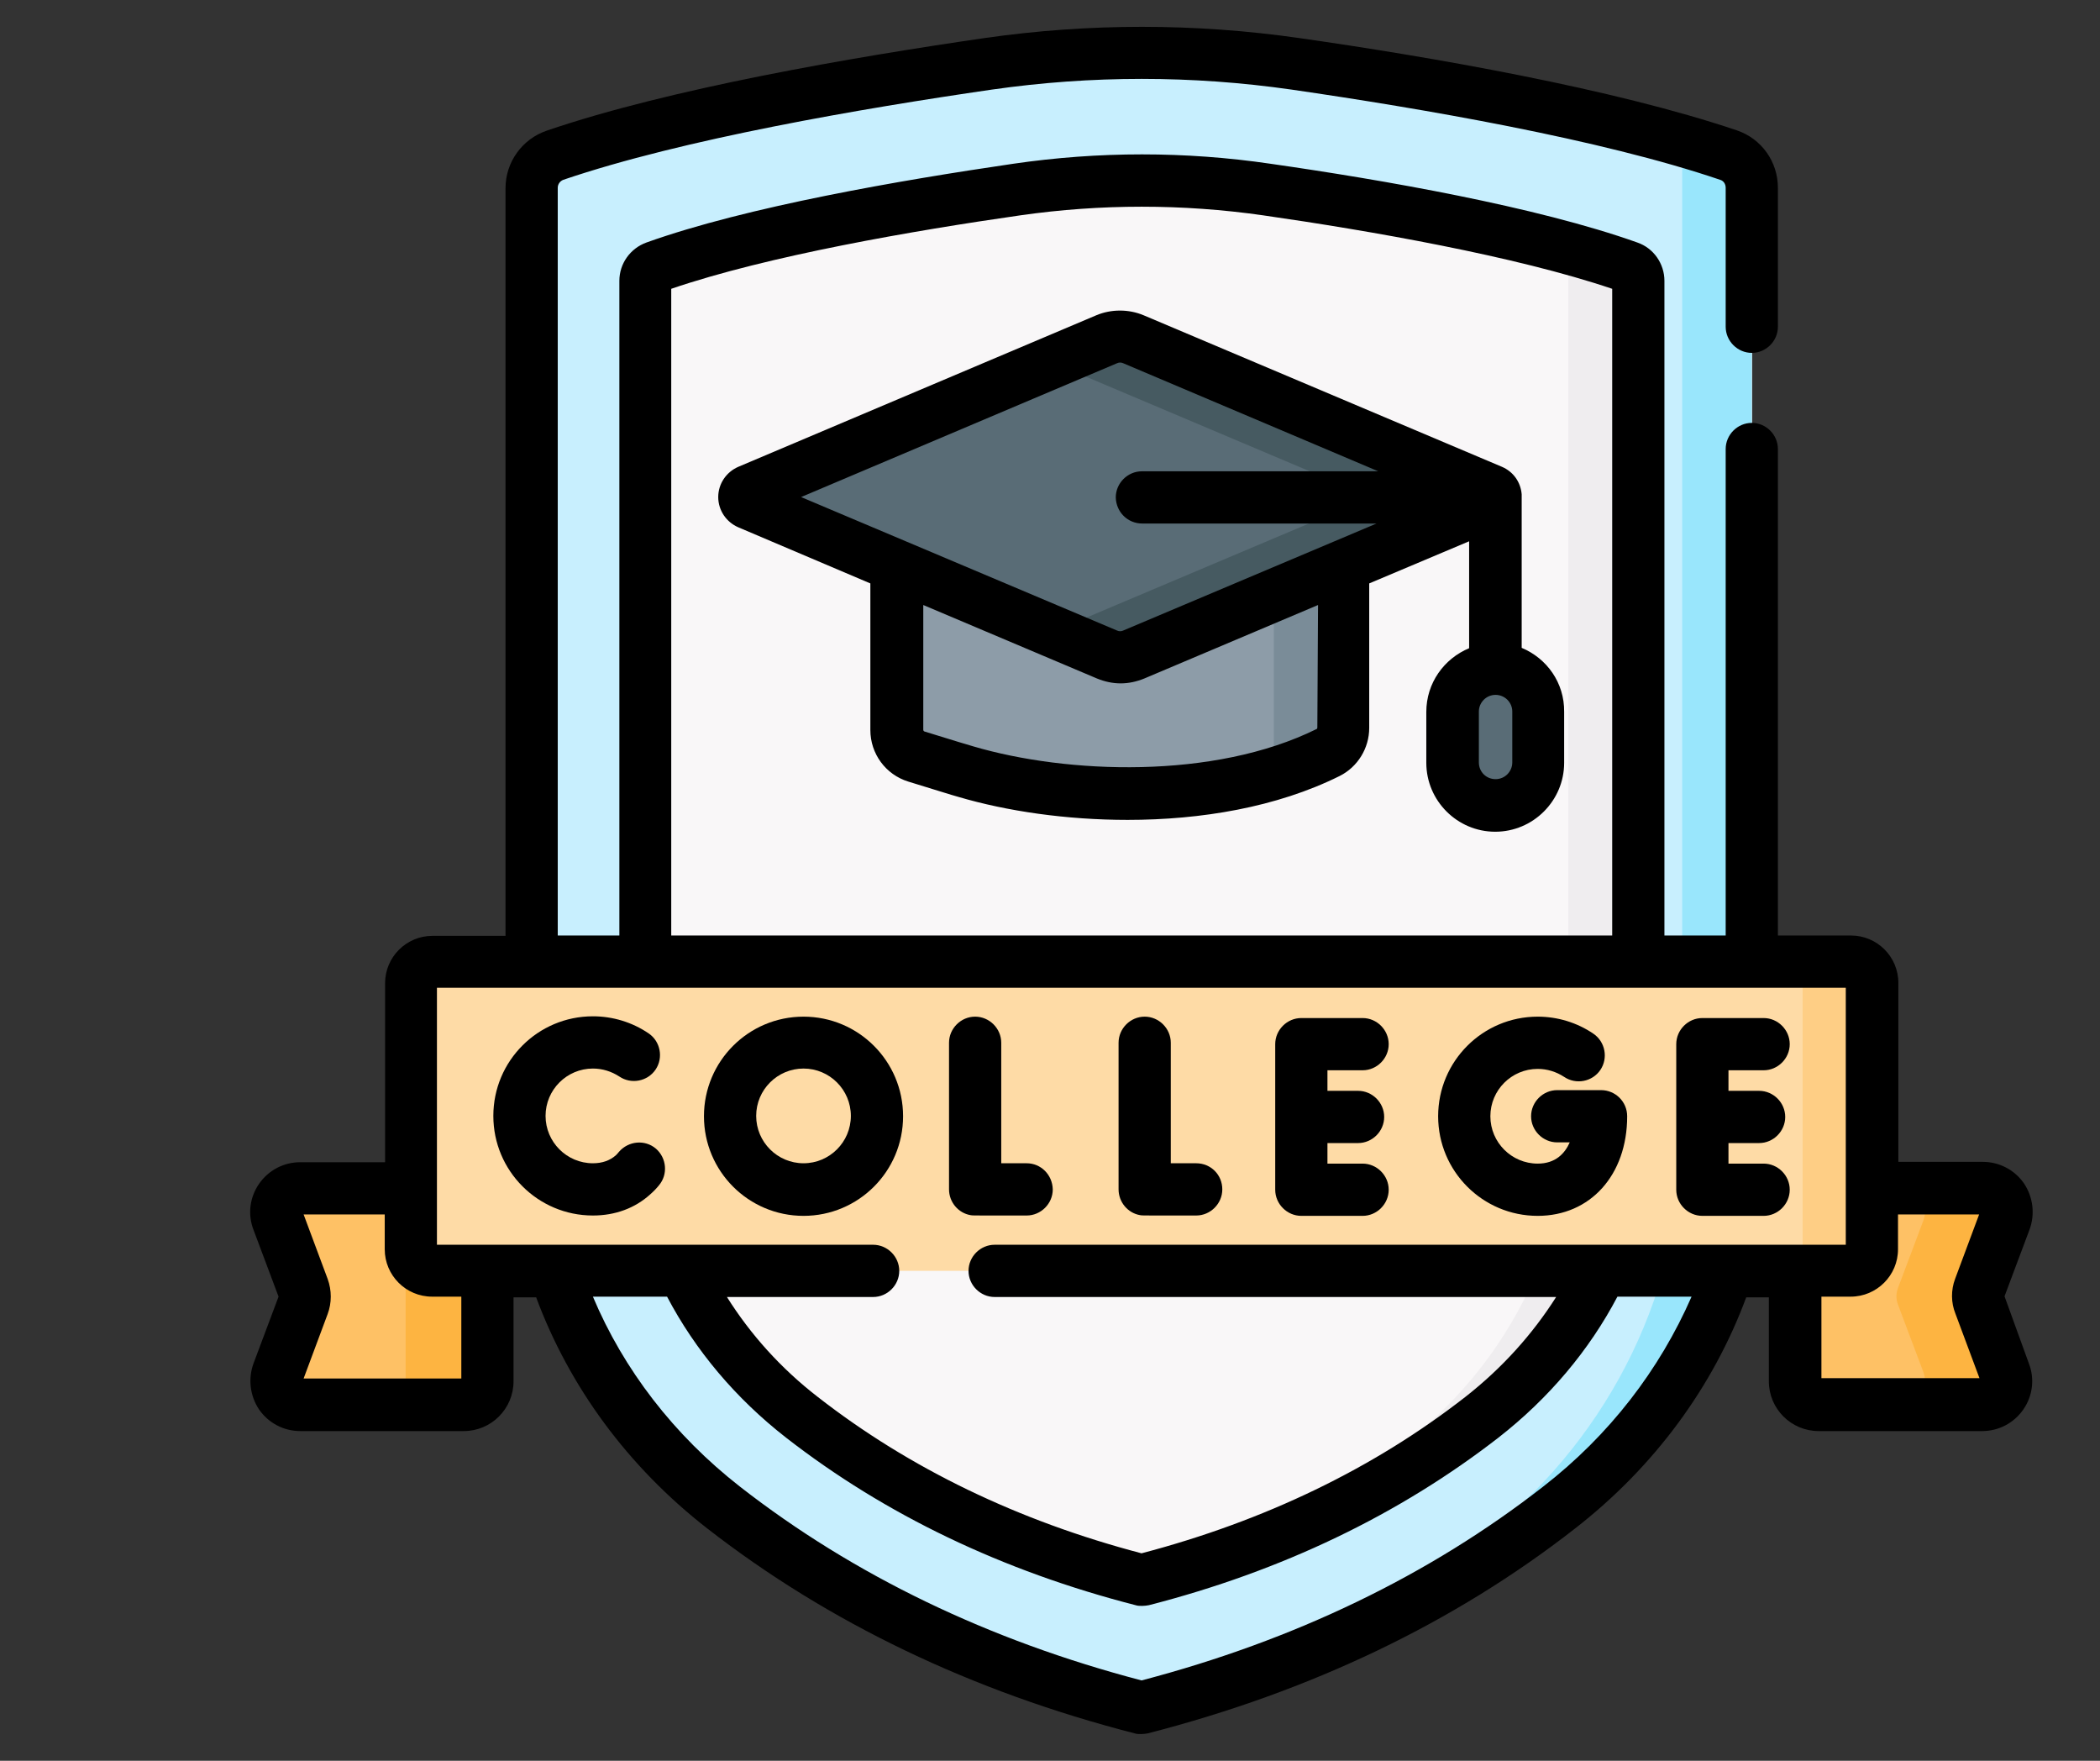 <svg xmlns="http://www.w3.org/2000/svg" xmlns:xlink="http://www.w3.org/1999/xlink" width="940" zoomAndPan="magnify" viewBox="0 0 705 591" height="788" preserveAspectRatio="xMidYMid meet" version="1.0"><rect x="0" y="0" width="705" height="591" fill="#333333" stroke="none"/><defs><clipPath id="19ebecb587"><path d="M 83 9 L 683 9 L 683 582.027 L 83 582.027 Z M 83 9 " clip-rule="nonzero"/></clipPath></defs><path fill="#fec165" d="M 602.711 435.098 L 602.711 406.809 C 602.711 402.367 606.336 398.863 610.66 398.863 L 665.586 398.863 C 671.195 398.863 675.055 404.473 673.066 409.617 L 664.535 432.293 C 663.832 434.047 663.832 436.148 664.535 437.902 L 673.066 460.578 C 675.055 465.84 671.195 471.332 665.586 471.332 L 610.66 471.332 C 606.219 471.332 602.711 467.711 602.711 463.383 Z M 602.711 435.098 " fill-opacity="1" fill-rule="nonzero"/><path fill="#fec165" d="M 163.754 435.098 L 163.754 406.809 C 163.754 402.367 160.129 398.863 155.805 398.863 L 100.875 398.863 C 95.266 398.863 91.41 404.473 93.398 409.617 L 101.93 432.293 C 102.629 434.047 102.629 436.148 101.93 437.902 L 93.398 460.578 C 91.41 465.84 95.266 471.332 100.875 471.332 L 155.805 471.332 C 160.246 471.332 163.754 467.711 163.754 463.383 Z M 163.754 435.098 " fill-opacity="1" fill-rule="nonzero"/><path fill="#fdb441" d="M 673.184 460.578 C 675.172 465.84 671.312 471.332 665.703 471.332 L 638.238 471.332 C 643.848 471.332 647.707 465.723 645.719 460.578 L 637.188 437.902 C 636.488 436.148 636.488 434.047 637.188 432.293 L 645.719 409.617 C 647.707 404.355 643.848 398.863 638.238 398.863 L 665.703 398.863 C 671.312 398.863 675.172 404.473 673.184 409.617 L 664.652 432.293 C 663.949 434.047 663.949 436.031 664.652 437.902 Z M 673.184 460.578 " fill-opacity="1" fill-rule="nonzero"/><path fill="#fdb441" d="M 163.754 406.809 L 163.754 463.383 C 163.754 467.828 160.129 471.332 155.805 471.332 L 128.223 471.332 C 132.664 471.332 136.172 467.711 136.172 463.383 L 136.172 406.809 C 136.172 402.367 132.547 398.863 128.223 398.863 L 155.688 398.863 C 160.129 398.863 163.754 402.367 163.754 406.809 Z M 163.754 406.809 " fill-opacity="1" fill-rule="nonzero"/><path fill="#c8effe" d="M 331.691 21.426 C 288.336 27.738 227.211 38.258 186.309 52.168 C 181.633 53.805 178.477 58.129 178.477 63.156 L 178.477 377.703 C 178.477 427.031 201.852 474.023 243.105 506.168 C 275.363 531.297 321.059 557.363 383.348 573.262 C 445.523 557.363 491.219 531.297 523.59 506.168 C 564.848 474.023 588.219 427.031 588.219 377.703 L 588.219 63.039 C 588.219 58.129 585.062 53.688 580.391 52.051 C 539.25 38.258 478.129 27.738 434.77 21.426 C 400.645 16.516 365.82 16.516 331.691 21.426 Z M 331.691 21.426 " fill-opacity="1" fill-rule="nonzero"/><path fill="#99e6fc" d="M 587.984 63.039 L 587.984 377.586 C 587.984 426.914 564.613 473.906 523.359 506.051 C 499.633 524.52 468.664 543.453 429.16 558.648 C 457.793 545.09 481.168 529.426 500.102 514.23 C 541.355 480.918 564.73 432.059 564.73 380.859 L 564.73 54.039 C 564.73 51.23 563.793 48.543 562.156 46.555 C 568.469 48.309 574.547 50.18 580.273 52.168 C 584.832 53.688 587.984 58.129 587.984 63.039 Z M 587.984 63.039 " fill-opacity="1" fill-rule="nonzero"/><path fill="#f9f7f8" d="M 341.277 63.504 C 304.93 68.766 253.156 77.648 219.848 89.57 C 217.863 90.273 216.578 92.145 216.578 94.246 L 216.578 371.277 C 216.578 411.367 235.625 449.707 269.168 475.773 C 295.465 496.23 332.629 517.387 383.23 530.363 C 433.836 517.387 471 496.23 497.297 475.773 C 530.836 449.707 549.887 411.367 549.887 371.277 L 549.887 94.246 C 549.887 92.145 548.602 90.273 546.613 89.57 C 513.309 77.766 461.535 68.766 425.188 63.504 C 397.375 59.531 369.09 59.531 341.277 63.504 Z M 341.277 63.504 " fill-opacity="1" fill-rule="nonzero"/><path fill="#efedef" d="M 549.887 94.246 L 549.887 371.277 C 549.887 411.367 530.836 449.707 497.297 475.773 C 474.508 493.426 443.535 511.777 402.75 524.75 C 432.316 512.359 455.691 497.281 473.922 482.672 C 507.465 455.555 526.512 415.809 526.512 374.199 L 526.512 86.648 C 526.512 85.246 525.93 83.961 525.109 83.027 C 532.824 85.129 540.07 87.352 546.613 89.688 C 548.602 90.273 549.887 92.145 549.887 94.246 Z M 549.887 94.246 " fill-opacity="1" fill-rule="nonzero"/><path fill="#fedba6" d="M 621.293 426.562 L 145.172 426.562 C 141.195 426.562 137.926 423.293 137.926 419.316 L 137.926 329.898 C 137.926 325.922 141.195 322.648 145.172 322.648 L 621.293 322.648 C 625.266 322.648 628.539 325.922 628.539 329.898 L 628.539 419.316 C 628.539 423.293 625.266 426.562 621.293 426.562 Z M 621.293 426.562 " fill-opacity="1" fill-rule="nonzero"/><path fill="#fece85" d="M 628.539 329.898 L 628.539 419.316 C 628.539 423.293 625.383 426.562 621.41 426.562 L 598.035 426.562 C 602.012 426.562 605.164 423.293 605.164 419.316 L 605.164 329.898 C 605.164 325.922 602.012 322.648 598.035 322.648 L 621.41 322.648 C 625.266 322.766 628.539 325.922 628.539 329.898 Z M 628.539 329.898 " fill-opacity="1" fill-rule="nonzero"/><path fill="#8d9ca8" d="M 376.102 182.5 L 301.074 182.5 L 301.074 244.918 C 301.074 249.008 303.762 252.633 307.617 253.801 C 314.047 255.789 322.926 258.594 324.215 258.945 C 360.324 269.465 410.695 269.934 445.875 252.516 C 449.027 250.996 451.016 247.723 451.016 244.215 L 451.016 182.5 Z M 376.102 182.5 " fill-opacity="1" fill-rule="nonzero"/><path fill="#7a8c98" d="M 451.016 182.5 L 451.016 244.215 C 451.016 247.723 449.027 250.996 445.992 252.516 C 439.914 255.555 433.25 258.008 426.355 259.996 C 427.176 258.594 427.641 256.957 427.641 255.203 L 427.641 182.383 Z M 451.016 182.5 " fill-opacity="1" fill-rule="nonzero"/><path fill="#596c76" d="M 371.547 113.887 L 251.402 164.73 C 249.535 165.551 249.535 168.121 251.402 168.824 L 371.547 219.785 C 374.465 220.957 377.738 220.957 380.543 219.785 L 500.684 168.941 C 502.555 168.121 502.555 165.551 500.684 164.848 L 380.543 114 C 377.621 112.715 374.465 112.715 371.547 113.887 Z M 371.547 113.887 " fill-opacity="1" fill-rule="nonzero"/><path fill="#465a61" d="M 500.684 168.941 L 380.543 219.785 C 377.621 221.074 374.352 221.074 371.547 219.785 L 353.43 212.07 L 455.457 168.941 C 457.328 168.121 457.328 165.551 455.457 164.848 L 353.43 121.715 L 371.547 114 C 374.465 112.832 377.738 112.832 380.543 114 L 500.684 164.848 C 502.555 165.551 502.555 168.121 500.684 168.941 Z M 500.684 168.941 " fill-opacity="1" fill-rule="nonzero"/><path fill="#596c76" d="M 502.086 270.281 C 494.141 270.281 487.711 263.855 487.711 255.906 L 487.711 238.84 C 487.711 230.891 494.141 224.461 502.086 224.461 C 510.035 224.461 516.461 230.891 516.461 238.84 L 516.461 255.906 C 516.461 263.855 510.035 270.281 502.086 270.281 Z M 502.086 270.281 " fill-opacity="1" fill-rule="nonzero"/><path fill="#000000" d="M 344.664 390.445 C 344.547 390.445 344.547 390.445 344.664 390.445 C 341.742 390.445 338.82 390.445 336.133 390.445 L 336.133 350 C 336.133 345.211 332.16 341.234 327.367 341.234 C 322.578 341.234 318.602 345.211 318.602 350 L 318.602 399.211 C 318.602 403.422 321.641 407.16 325.848 407.863 C 326.434 407.98 326.902 407.98 332.512 407.98 C 335.199 407.98 339.055 407.98 344.664 407.98 C 349.457 407.98 353.43 404.004 353.43 399.211 C 353.312 394.305 349.457 390.445 344.664 390.445 Z M 344.664 390.445 " fill-opacity="1" fill-rule="nonzero"/><path fill="#000000" d="M 401.582 390.445 C 398.66 390.445 395.738 390.445 393.051 390.445 L 393.051 350 C 393.051 345.211 389.074 341.234 384.285 341.234 C 379.492 341.234 375.52 345.211 375.52 350 L 375.52 399.211 C 375.52 403.422 378.559 407.16 382.766 407.863 C 383.348 407.98 383.816 407.98 389.426 407.98 C 392.113 407.98 395.969 407.98 401.582 407.98 C 406.371 407.98 410.344 404.004 410.344 399.211 C 410.344 394.305 406.488 390.445 401.582 390.445 Z M 401.582 390.445 " fill-opacity="1" fill-rule="nonzero"/><path fill="#000000" d="M 457.445 359.234 C 462.234 359.234 466.207 355.262 466.207 350.469 C 466.207 345.676 462.234 341.703 457.445 341.703 L 436.875 341.703 C 432.082 341.703 428.109 345.676 428.109 350.469 L 428.109 399.328 C 428.109 404.121 432.082 408.098 436.875 408.098 L 457.445 408.098 C 462.234 408.098 466.207 404.121 466.207 399.328 C 466.207 394.535 462.234 390.562 457.445 390.562 L 445.641 390.562 L 445.641 383.664 L 455.926 383.664 C 460.715 383.664 464.691 379.691 464.691 374.898 C 464.691 370.105 460.715 366.133 455.926 366.133 L 445.641 366.133 L 445.641 359.234 Z M 457.445 359.234 " fill-opacity="1" fill-rule="nonzero"/><path fill="#000000" d="M 592.078 359.234 C 596.867 359.234 600.84 355.262 600.84 350.469 C 600.84 345.676 596.867 341.703 592.078 341.703 L 571.508 341.703 C 566.715 341.703 562.742 345.676 562.742 350.469 L 562.742 399.328 C 562.742 404.121 566.715 408.098 571.508 408.098 L 592.078 408.098 C 596.867 408.098 600.84 404.121 600.84 399.328 C 600.84 394.535 596.867 390.562 592.078 390.562 L 580.273 390.562 L 580.273 383.664 L 590.559 383.664 C 595.348 383.664 599.324 379.691 599.324 374.898 C 599.324 370.105 595.348 366.133 590.559 366.133 L 580.273 366.133 L 580.273 359.234 Z M 592.078 359.234 " fill-opacity="1" fill-rule="nonzero"/><path fill="#000000" d="M 537.5 365.898 L 522.773 365.898 C 517.98 365.898 514.008 369.871 514.008 374.664 C 514.008 379.457 517.98 383.434 522.773 383.434 L 526.98 383.434 C 525.344 387.172 522.188 390.562 516.23 390.562 C 507.465 390.562 500.336 383.434 500.336 374.664 C 500.336 365.898 507.465 358.77 516.23 358.77 C 519.383 358.77 522.422 359.703 525.109 361.457 C 529.086 364.145 534.578 363.094 537.266 359.117 C 539.953 355.145 538.902 349.652 534.926 346.961 C 529.434 343.223 522.891 341.234 516.23 341.234 C 497.762 341.234 482.805 356.195 482.805 374.664 C 482.805 393.133 497.762 408.098 516.23 408.098 C 533.875 408.098 546.266 394.418 546.266 374.664 C 546.266 369.758 542.289 365.898 537.5 365.898 Z M 537.5 365.898 " fill-opacity="1" fill-rule="nonzero"/><path fill="#000000" d="M 220.199 385.535 C 216.461 382.379 210.969 382.965 207.812 386.59 C 207.461 387.055 207.109 387.406 206.762 387.758 C 204.773 389.512 202.203 390.445 199.047 390.445 C 190.281 390.445 183.152 383.316 183.152 374.547 C 183.152 365.781 190.281 358.652 199.047 358.652 C 202.203 358.652 205.242 359.586 207.93 361.34 C 211.902 364.027 217.395 362.977 220.082 359.004 C 222.77 355.027 221.719 349.535 217.746 346.844 C 212.254 343.105 205.707 341.117 199.047 341.117 C 180.582 341.117 165.621 356.078 165.621 374.547 C 165.621 393.016 180.582 407.98 199.047 407.98 C 206.527 407.98 213.188 405.523 218.328 400.848 C 219.383 399.914 220.316 398.977 221.25 397.809 C 224.289 394.188 223.824 388.691 220.199 385.535 Z M 220.199 385.535 " fill-opacity="1" fill-rule="nonzero"/><path fill="#000000" d="M 269.754 341.234 C 251.285 341.234 236.328 356.195 236.328 374.664 C 236.328 393.133 251.285 408.098 269.754 408.098 C 288.219 408.098 303.176 393.133 303.176 374.664 C 303.176 356.195 288.219 341.234 269.754 341.234 Z M 269.754 390.445 C 260.988 390.445 253.859 383.316 253.859 374.547 C 253.859 365.781 260.988 358.652 269.754 358.652 C 278.516 358.652 285.645 365.781 285.645 374.547 C 285.645 383.316 278.516 390.445 269.754 390.445 Z M 269.754 390.445 " fill-opacity="1" fill-rule="nonzero"/><g clip-path="url(#19ebecb587)"><path fill="#000000" d="M 672.949 435.098 L 681.363 412.656 C 683.234 407.512 682.531 401.785 679.496 397.227 C 676.34 392.668 671.195 389.977 665.703 389.977 L 637.305 389.977 L 637.305 329.898 C 637.305 321.129 630.176 314 621.41 314 L 596.867 314 L 596.867 150.703 C 596.867 145.914 592.895 141.938 588.102 141.938 C 583.312 141.938 579.336 145.914 579.336 150.703 L 579.336 314 L 558.77 314 L 558.77 94.246 C 558.77 88.52 555.145 83.262 549.652 81.391 C 515.879 69.352 464.105 60.348 426.59 54.973 C 397.957 50.766 368.855 50.766 340.105 54.973 C 302.594 60.465 250.703 69.352 217.043 81.391 C 211.551 83.375 207.93 88.52 207.93 94.246 L 207.93 314 L 187.242 314 L 187.242 63.039 C 187.242 61.867 187.945 60.816 189.113 60.348 C 229.316 46.672 289.504 36.387 332.977 30.074 C 366.402 25.281 400.18 25.281 433.602 30.074 C 477.078 36.387 537.266 46.672 577.469 60.348 C 578.637 60.699 579.336 61.754 579.336 63.039 L 579.336 109.676 C 579.336 114.469 583.312 118.445 588.102 118.445 C 592.895 118.445 596.867 114.469 596.867 109.676 L 596.867 63.039 C 596.867 54.27 591.375 46.555 583.078 43.75 C 541.59 29.723 480.352 19.086 436.172 12.777 C 401.113 7.75 365.586 7.75 330.523 12.777 C 286.23 19.203 224.875 29.723 183.504 43.867 C 175.324 46.672 169.711 54.387 169.711 63.156 L 169.711 314.117 L 145.172 314.117 C 136.406 314.117 129.277 321.246 129.277 330.012 L 129.277 390.094 L 100.762 390.094 C 95.266 390.094 90.125 392.785 86.969 397.344 C 83.812 401.902 83.113 407.629 85.098 412.77 L 93.516 435.215 L 85.098 457.656 C 83.23 462.801 83.93 468.527 86.969 473.086 C 90.125 477.645 95.266 480.332 100.762 480.332 L 155.688 480.332 C 164.922 480.332 172.402 472.852 172.402 463.617 L 172.402 435.449 L 179.996 435.449 C 191.098 465.371 210.734 492.258 237.496 513.062 C 278.051 544.621 326.316 567.766 380.895 581.793 C 381.598 582.027 382.297 582.027 383.113 582.027 C 383.934 582.027 384.633 581.91 385.336 581.793 C 439.914 567.766 488.18 544.738 528.734 513.062 C 555.496 492.258 575.129 465.371 586.234 435.449 L 593.828 435.449 L 593.828 463.617 C 593.828 472.852 601.309 480.332 610.543 480.332 L 665.469 480.332 C 670.965 480.332 676.105 477.645 679.262 473.086 C 682.418 468.527 683.117 462.801 681.129 457.656 Z M 225.344 96.938 C 257.832 85.832 306.684 77.414 342.562 72.273 C 369.559 68.414 397.023 68.414 424.02 72.273 C 459.781 77.414 508.75 85.949 541.238 96.938 L 541.238 314 L 225.344 314 Z M 154.988 462.684 L 101.93 462.684 L 109.992 441.059 C 111.395 437.316 111.395 433.109 109.992 429.254 L 101.93 407.629 L 129.16 407.629 L 129.16 419.316 C 129.16 428.082 136.289 435.215 145.055 435.215 L 154.871 435.215 L 154.871 462.684 Z M 517.98 499.035 C 479.883 528.727 434.539 550.586 383.23 564.027 C 331.926 550.586 286.582 528.727 248.48 499.035 C 226.16 481.621 209.332 459.645 199.047 435.215 L 223.941 435.215 C 233.406 453.215 246.961 469.348 263.91 482.555 C 297.098 508.387 336.602 527.324 381.246 538.777 C 381.945 539.012 382.648 539.012 383.465 539.012 C 384.285 539.012 384.984 538.895 385.688 538.777 C 430.328 527.324 469.715 508.387 503.023 482.555 C 519.969 469.348 533.523 453.215 542.992 435.215 L 567.883 435.215 C 557.133 459.762 540.305 481.734 517.98 499.035 Z M 333.914 417.797 C 329.121 417.797 325.148 421.773 325.148 426.562 C 325.148 431.355 329.121 435.332 333.914 435.332 L 522.422 435.332 C 514.477 447.84 504.309 459.176 491.922 468.879 C 461.184 492.84 424.602 510.492 383.23 521.363 C 341.859 510.492 305.281 492.84 274.543 468.879 C 262.156 459.293 251.988 447.957 244.043 435.332 L 293.125 435.332 C 297.918 435.332 301.891 431.355 301.891 426.562 C 301.891 421.773 297.918 417.797 293.125 417.797 L 146.688 417.797 L 146.688 331.535 L 619.656 331.535 L 619.656 417.797 Z M 656.473 440.941 L 664.535 462.566 L 611.477 462.566 L 611.477 435.215 L 621.293 435.215 C 630.059 435.215 637.188 428.082 637.188 419.316 L 637.188 407.629 L 664.418 407.629 L 656.355 429.254 C 654.953 432.992 654.953 437.203 656.473 440.941 Z M 656.473 440.941 " fill-opacity="1" fill-rule="nonzero"/></g><path fill="#000000" d="M 510.852 217.449 C 510.852 217.449 510.852 166.953 510.852 166.953 C 510.852 166.953 510.852 166.953 510.852 166.836 C 510.852 166.719 510.852 166.602 510.852 166.484 C 510.852 166.25 510.852 166.133 510.852 165.902 C 510.504 161.809 508.047 158.305 504.191 156.668 L 383.934 105.82 C 378.906 103.715 373.062 103.715 368.039 105.82 L 247.898 156.668 C 243.809 158.418 241.121 162.395 241.121 166.836 C 241.121 171.277 243.809 175.25 247.898 177.004 L 292.191 195.824 L 292.191 245.035 C 292.191 252.984 297.332 259.996 304.93 262.336 C 311.824 264.438 320.355 267.129 321.758 267.477 C 338.004 272.27 357.988 275.191 378.559 275.191 C 403.102 275.191 428.578 270.984 449.73 260.465 C 455.809 257.426 459.664 251.113 459.664 244.332 L 459.664 195.824 L 493.207 181.68 L 493.207 217.566 C 484.789 221.074 478.832 229.254 478.832 238.957 L 478.832 256.023 C 478.832 268.762 489.23 279.168 501.969 279.168 C 514.711 279.168 525.109 268.762 525.109 256.023 L 525.109 238.957 C 525.227 229.137 519.266 220.957 510.852 217.449 Z M 442.25 244.215 C 442.25 244.449 442.133 244.684 442.016 244.684 C 407.539 261.75 358.105 259.762 326.785 250.527 C 325.848 250.297 319.773 248.426 310.305 245.504 C 310.07 245.387 309.957 245.152 309.957 244.918 L 309.957 203.07 L 368.273 227.734 C 370.844 228.789 373.531 229.371 376.219 229.371 C 378.906 229.371 381.598 228.789 384.168 227.734 L 442.484 203.07 Z M 383.465 175.719 L 462.117 175.719 L 377.156 211.605 C 376.453 211.957 375.637 211.957 374.934 211.605 L 268.934 166.836 L 374.934 121.949 C 375.637 121.598 376.453 121.598 377.156 121.949 L 462.703 158.188 L 383.348 158.188 C 378.559 158.188 374.582 162.16 374.582 166.953 C 374.699 171.863 378.559 175.719 383.465 175.719 Z M 507.695 255.906 C 507.695 258.945 505.242 261.516 502.086 261.516 C 498.934 261.516 496.477 259.062 496.477 255.906 L 496.477 238.84 C 496.477 235.801 498.934 233.23 502.086 233.23 C 505.125 233.23 507.695 235.684 507.695 238.84 Z M 507.695 255.906 " fill-opacity="1" fill-rule="nonzero"/></svg>